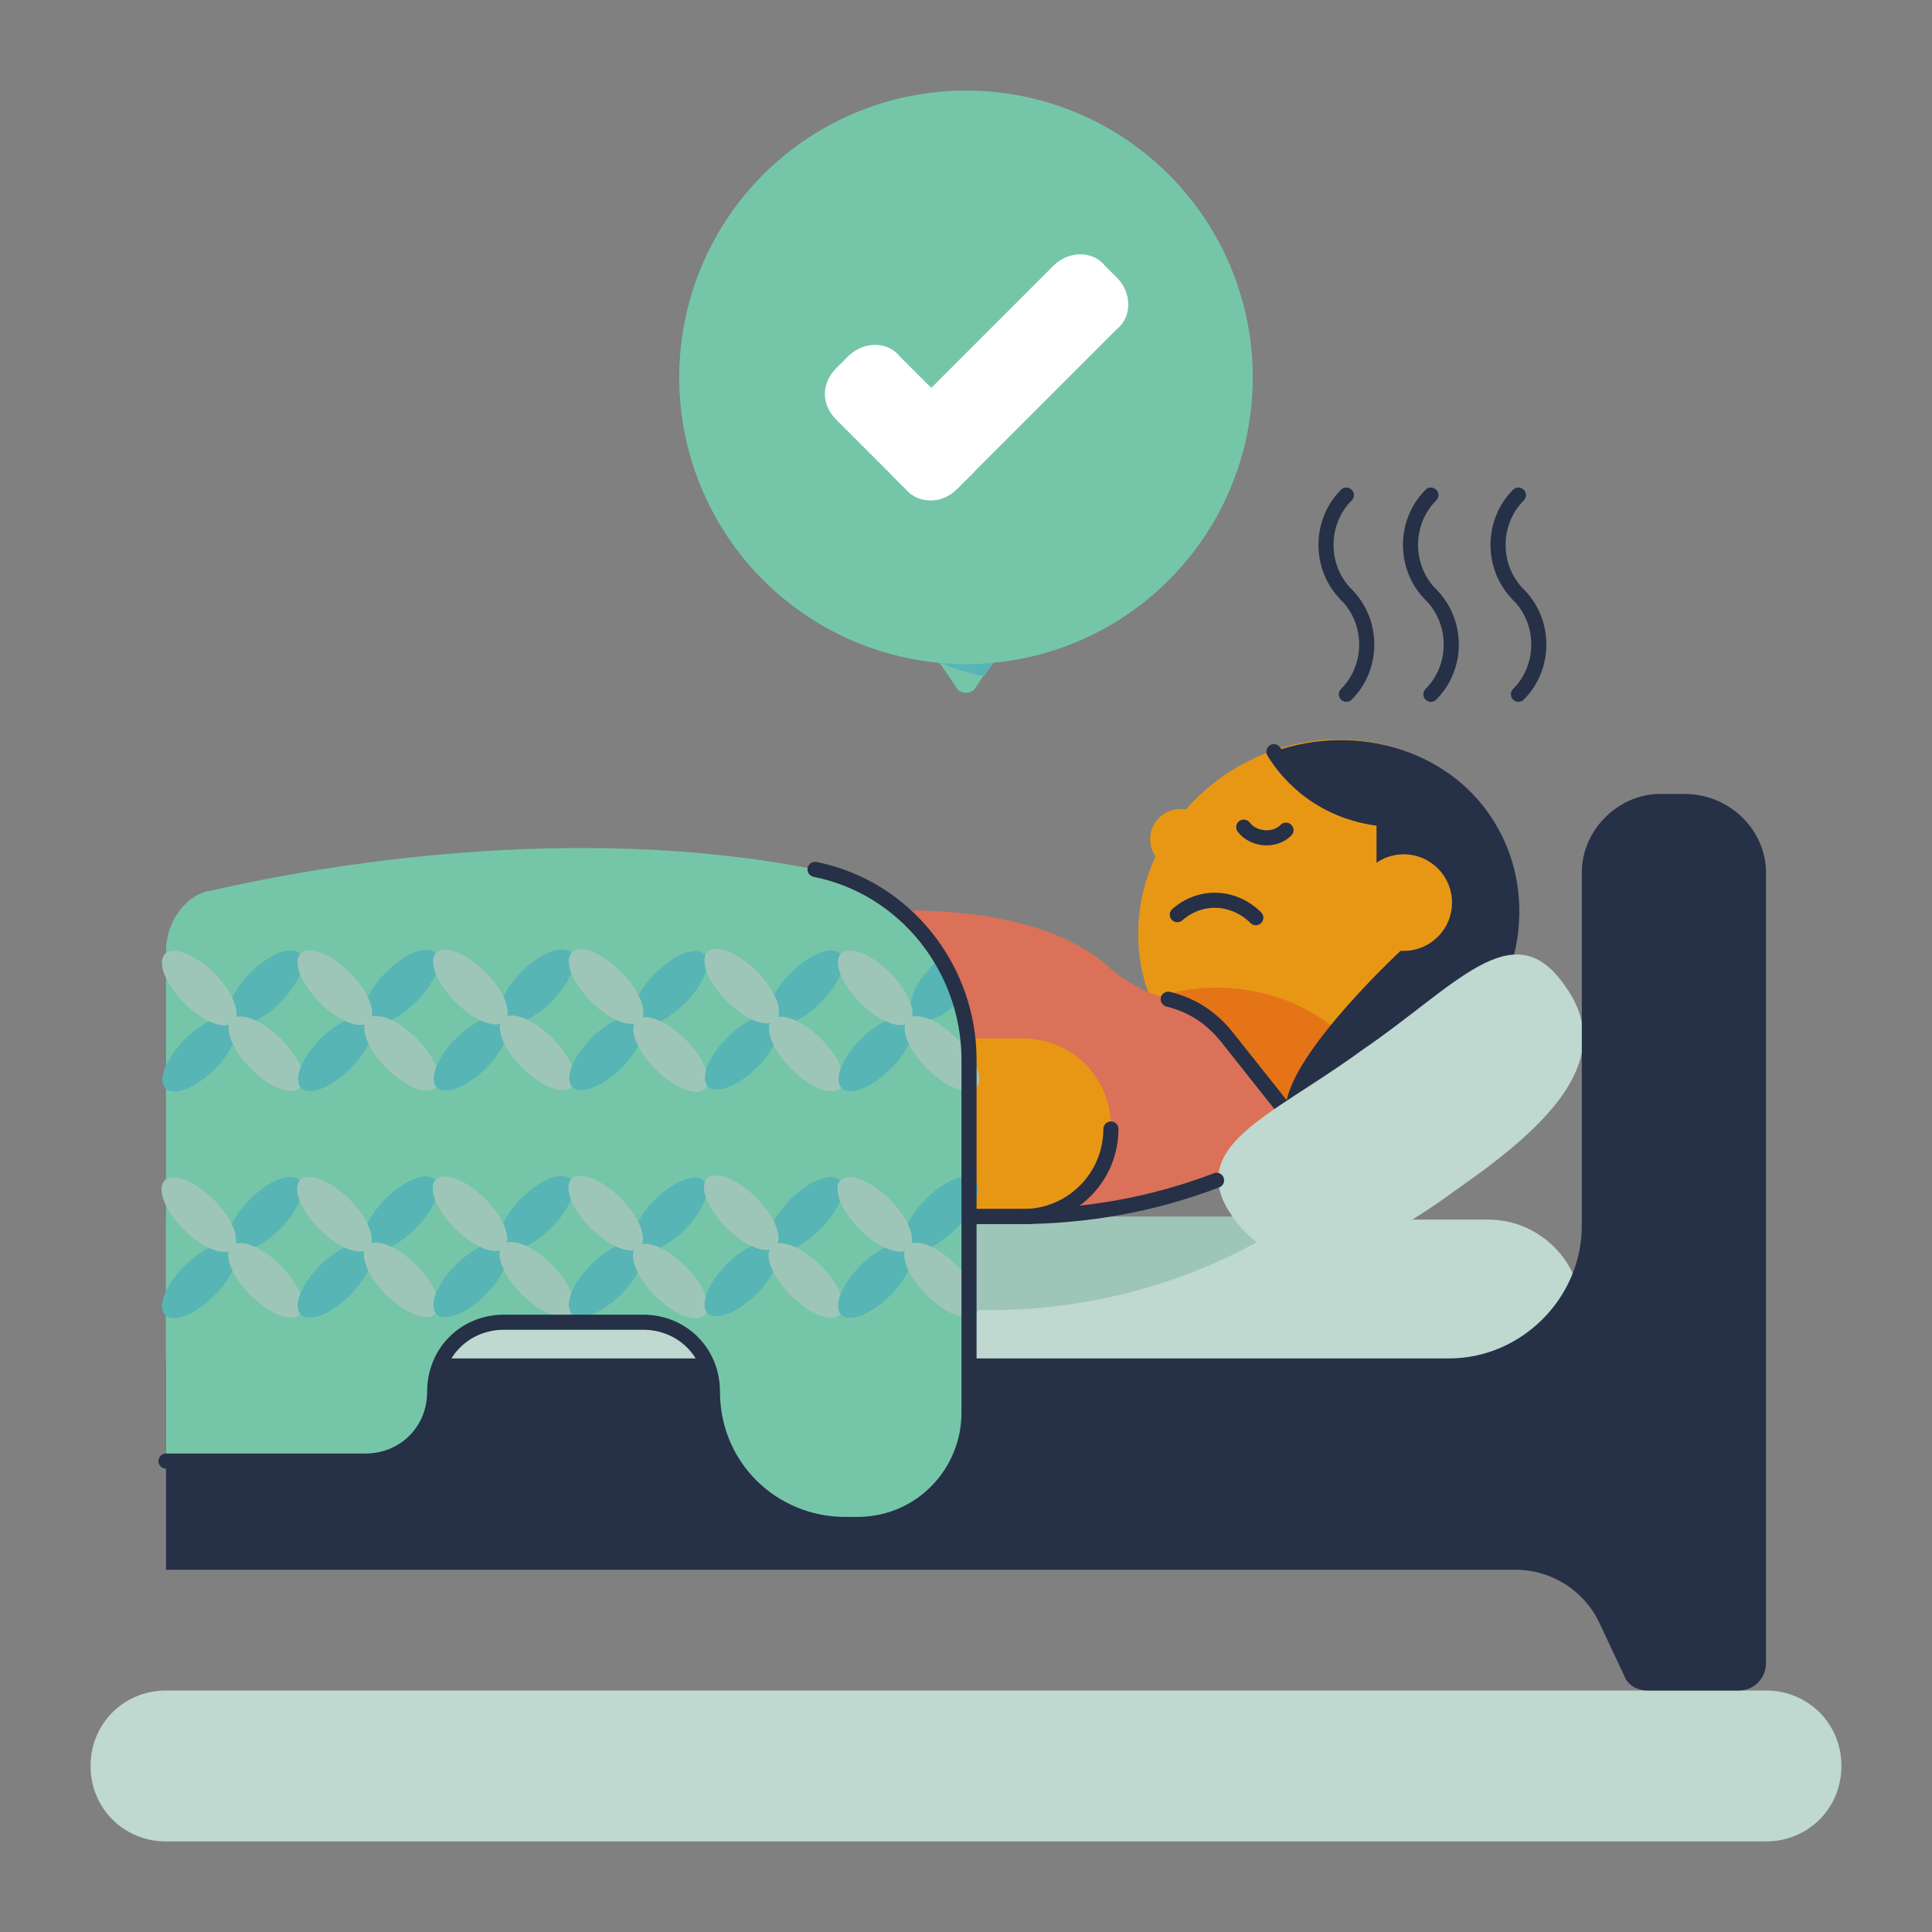 <?xml version="1.0" ?><svg style="enable-background:new 0 0 64 64;" version="1.1" viewBox="0 0 64 64" xml:space="preserve" xmlns="http://www.w3.org/2000/svg" xmlns:xlink="http://www.w3.org/1999/xlink"><rect x="0" y="0" width="64" height="64" fill="#808080" stroke="none"/><style type="text/css">
	.st0{fill:#75C6A8;}
	.st1{fill:#57B5B5;}
	.st2{fill:#263047;}
	.st3{fill:#DB7158;}
	.st4{fill:none;stroke:#263047;stroke-width:0.5;stroke-linecap:round;stroke-miterlimit:10;}
	.st5{fill:none;stroke:#EA8B78;stroke-width:2;stroke-linecap:round;stroke-miterlimit:10;}
	.st6{fill:#E89715;}
	.st7{fill:none;stroke:#263047;stroke-linecap:round;stroke-miterlimit:10;}
	.st8{fill:none;stroke:#263047;stroke-width:0.5;stroke-linecap:round;stroke-linejoin:round;stroke-miterlimit:10;}
	.st9{fill:#456BA8;}
	.st10{fill:#9EC6B8;}
	.st11{fill:#C14F46;}
	.st12{fill:#BFD8D0;}
	.st13{fill:#E57417;}
	.st14{fill:none;stroke:#9EC6B8;stroke-width:0.75;stroke-linecap:round;stroke-linejoin:round;stroke-miterlimit:10;}
	.st15{fill:#FFFFFF;}
	.st16{fill:#D8EAE3;}
	.st17{fill:none;stroke:#DB7158;stroke-linecap:round;stroke-miterlimit:10;}
	.st18{fill:none;stroke:#BFD8D0;stroke-width:0.5;stroke-linecap:round;stroke-miterlimit:10;}
	.st19{fill:none;stroke:#263047;stroke-width:0.5;stroke-linecap:round;stroke-miterlimit:10;stroke-dasharray:1.046,1.046;}
	.st20{fill:#75C6A8;stroke:#75C6A8;stroke-width:0.25;stroke-linejoin:round;stroke-miterlimit:10;}
	.st21{fill:#EF8873;}
	.st22{fill:none;stroke:#263047;stroke-width:0.5;stroke-miterlimit:10;}
	.st23{fill:none;stroke:#263047;stroke-width:0.5;stroke-linecap:round;stroke-miterlimit:10;stroke-dasharray:1.812,1.812;}
	.st24{fill:none;stroke:#263047;stroke-linecap:round;stroke-miterlimit:10;stroke-dasharray:1.912,1.912;}
	.st25{fill:none;}
	.st26{fill:none;stroke:#EA8B78;stroke-linecap:round;stroke-miterlimit:10;}
	.st27{fill:none;stroke:#263047;stroke-width:3;stroke-miterlimit:10;}
	.st28{fill:none;stroke:#BFD8D0;stroke-miterlimit:10;}
	.st29{fill:none;stroke:#BFD8D0;stroke-width:0.5;stroke-miterlimit:10;}
	.st30{fill:none;stroke:#9EC6B8;stroke-width:0.5;stroke-miterlimit:10;}
	.st31{fill:none;stroke:#75C6A8;stroke-width:0.5;stroke-miterlimit:10;}
	.st32{fill:none;stroke:#F9F9F9;stroke-width:0.5;stroke-linecap:round;stroke-linejoin:round;stroke-miterlimit:10;}
	.st33{fill:none;stroke:#9EC6B8;stroke-width:0.5;stroke-linecap:round;stroke-linejoin:round;stroke-miterlimit:10;}
	.st34{fill:#EA8B78;}
	.st35{fill:none;stroke:#EA8B78;stroke-width:0.75;stroke-linecap:round;stroke-miterlimit:10;}
</style><g id="Layer_1"/><g id="artworks"><path class="st12" d="M52.5,45.1H5.5v-4.7h43.8c1.7,0,3.1,1.4,3.1,3.1V45.1z"/><path class="st10" d="M42.4,40.7L42.4,40.7l-0.3-0.4H21.2l-2.4,3.1h14C36.1,43.4,39.5,42.5,42.4,40.7z"/><ellipse class="st6" cx="44" cy="30.6" rx="6.4" ry="6" transform="matrix(0.866 -0.5 0.5 0.866 -9.396 26.097)"/><path class="st13" d="M45.8,36.3c-0.1-0.2-0.2-0.5-0.3-0.7c-1.4-2.5-4.6-3.5-7.4-2.5c0.1,0.2,0.2,0.5,0.3,0.7   C39.9,36.3,43,37.3,45.8,36.3z"/><path class="st2" d="M49.6,27.4c-1.4-2.5-4.6-3.5-7.4-2.5c0.3,0.5,1.3,1.9,3.4,2.2v1.8l0.9,2.5c0,0-3.7,3.4-3.9,5.2   c1.4,0.2,3,0,4.4-0.8C50.1,34,51.2,30.2,49.6,27.4z"/><path class="st4" d="M42.2,24.9c0.3,0.5,1.3,1.9,3.4,2.2"/><path class="st3" d="M27.6,30.3c0,0,6.3-0.9,9.2,1.8c0.5,0.4,1,0.7,1.6,0.9l0.3,0.1c0.8,0.2,1.4,0.6,1.9,1.2l2.7,3.4l0,0   c-2.9,1.7-6.2,2.7-9.6,2.7h-14"/><path class="st6" d="M33.9,40.3h-6.4v-5.9h6.4c1.6,0,2.9,1.3,2.9,2.9v0C36.8,39,35.5,40.3,33.9,40.3z"/><path class="st4" d="M36.8,37.4c0,1.6-1.3,2.9-2.9,2.9h-6.4"/><path class="st4" d="M38.7,33.1c0.8,0.2,1.4,0.6,1.9,1.2l2.7,3.4"/><path class="st12" d="M51.8,32.6c1.8,2.4-0.4,4.6-3.4,6.7c-3,2.2-5.7,3.5-7.5,1.1c-1.8-2.4,1.2-3.4,4.2-5.6   C48.2,32.7,50.1,30.2,51.8,32.6z"/><path class="st12" d="M58.5,61h-53C4.1,61,3,59.9,3,58.5v0C3,57.1,4.1,56,5.5,56h53c1.4,0,2.5,1.1,2.5,2.5v0   C61,59.9,59.9,61,58.5,61z"/><path class="st2" d="M55.8,26.3h-0.8c-1.4,0-2.6,1.2-2.6,2.6v11.7c0,2.4-2,4.4-4.4,4.4H5.5V52h44.7c1.2,0,2.3,0.7,2.8,1.8l0.8,1.7   c0.1,0.3,0.4,0.5,0.8,0.5h3c0.5,0,0.9-0.4,0.9-0.9V52v-3v0v-3.9V28.9C58.5,27.5,57.3,26.3,55.8,26.3z"/><path class="st4" d="M40.3,39.1c-2.1,0.8-4.3,1.2-6.6,1.2h-14"/><path class="st0" d="M5.5,31.5v16.9h6.6c1.3,0,2.3-1,2.3-2.3v0c0-1.3,1-2.3,2.3-2.3h4.6c1.3,0,2.3,1,2.3,2.3v0c0,2.5,2,4.4,4.4,4.4   h0.4c2.1,0,3.7-1.7,3.7-3.7l0-11.7c0-3-2.1-5.7-5.1-6.3c-8.1-1.6-16.5-0.1-20,0.7C6.2,29.6,5.5,30.5,5.5,31.5z"/><g><g><g><ellipse class="st1" cx="8.8" cy="40.2" rx="1.6" ry="0.7" transform="matrix(0.707 -0.707 0.707 0.707 -25.865 18.02)"/><ellipse class="st1" cx="6.6" cy="42.4" rx="1.6" ry="0.7" transform="matrix(0.707 -0.707 0.707 0.707 -28.04 17.119)"/></g><g><ellipse class="st10" cx="6.6" cy="40.2" rx="0.7" ry="1.6" transform="matrix(0.707 -0.707 0.707 0.707 -26.502 16.482)"/><ellipse class="st10" cx="8.8" cy="42.4" rx="0.7" ry="1.6" transform="matrix(0.707 -0.707 0.707 0.707 -27.403 18.657)"/></g></g><g><g><ellipse class="st1" cx="13.3" cy="40.2" rx="1.6" ry="0.7" transform="matrix(0.707 -0.707 0.707 0.707 -24.554 21.186)"/><ellipse class="st1" cx="11.1" cy="42.4" rx="1.6" ry="0.7" transform="matrix(0.707 -0.707 0.707 0.707 -26.729 20.285)"/></g><g><ellipse class="st10" cx="11.1" cy="40.2" rx="0.7" ry="1.6" transform="matrix(0.707 -0.707 0.707 0.707 -25.191 19.648)"/><ellipse class="st10" cx="13.3" cy="42.4" rx="0.7" ry="1.6" transform="matrix(0.707 -0.707 0.707 0.707 -26.092 21.823)"/></g></g><g><g><ellipse class="st1" cx="17.8" cy="40.2" rx="1.6" ry="0.7" transform="matrix(0.707 -0.707 0.707 0.707 -23.243 24.351)"/><ellipse class="st1" cx="15.6" cy="42.4" rx="1.6" ry="0.7" transform="matrix(0.707 -0.707 0.707 0.707 -25.418 23.45)"/></g><g><ellipse class="st10" cx="15.6" cy="40.2" rx="0.7" ry="1.6" transform="matrix(0.707 -0.707 0.707 0.707 -23.88 22.813)"/><ellipse class="st10" cx="17.8" cy="42.4" rx="0.7" ry="1.6" transform="matrix(0.707 -0.707 0.707 0.707 -24.781 24.988)"/></g></g><g><g><ellipse class="st1" cx="22.2" cy="40.2" rx="1.6" ry="0.7" transform="matrix(0.707 -0.707 0.707 0.707 -21.932 27.516)"/><ellipse class="st1" cx="20.1" cy="42.4" rx="1.6" ry="0.7" transform="matrix(0.707 -0.707 0.707 0.707 -24.107 26.615)"/></g><g><ellipse class="st10" cx="20.1" cy="40.2" rx="0.7" ry="1.6" transform="matrix(0.707 -0.707 0.707 0.707 -22.569 25.978)"/><ellipse class="st10" cx="22.2" cy="42.4" rx="0.7" ry="1.6" transform="matrix(0.707 -0.707 0.707 0.707 -23.47 28.153)"/></g></g><g><g><ellipse class="st1" cx="26.7" cy="40.2" rx="1.6" ry="0.7" transform="matrix(0.707 -0.707 0.707 0.707 -20.621 30.681)"/><ellipse class="st1" cx="24.6" cy="42.4" rx="1.6" ry="0.7" transform="matrix(0.707 -0.707 0.707 0.707 -22.796 29.781)"/></g><g><ellipse class="st10" cx="24.6" cy="40.2" rx="0.7" ry="1.6" transform="matrix(0.707 -0.707 0.707 0.707 -21.258 29.144)"/><ellipse class="st10" cx="26.7" cy="42.4" rx="0.7" ry="1.6" transform="matrix(0.707 -0.707 0.707 0.707 -22.159 31.319)"/></g></g><g><g><ellipse class="st1" cx="31.2" cy="40.2" rx="1.6" ry="0.7" transform="matrix(0.707 -0.707 0.707 0.707 -19.31 33.847)"/><ellipse class="st1" cx="29" cy="42.4" rx="1.6" ry="0.7" transform="matrix(0.707 -0.707 0.707 0.707 -21.485 32.946)"/></g><g><ellipse class="st10" cx="29" cy="40.2" rx="0.7" ry="1.6" transform="matrix(0.707 -0.707 0.707 0.707 -19.947 32.309)"/><ellipse class="st10" cx="31.2" cy="42.4" rx="0.7" ry="1.6" transform="matrix(0.707 -0.707 0.707 0.707 -20.848 34.484)"/></g></g></g><g><g><g><ellipse class="st1" cx="8.8" cy="32.7" rx="1.6" ry="0.7" transform="matrix(0.707 -0.707 0.707 0.707 -20.549 15.818)"/><ellipse class="st1" cx="6.6" cy="34.9" rx="1.6" ry="0.7" transform="matrix(0.707 -0.707 0.707 0.707 -22.724 14.917)"/></g><g><ellipse class="st10" cx="6.6" cy="32.7" rx="0.7" ry="1.6" transform="matrix(0.707 -0.707 0.707 0.707 -21.186 14.28)"/><ellipse class="st10" cx="8.8" cy="34.9" rx="0.7" ry="1.6" transform="matrix(0.707 -0.707 0.707 0.707 -22.087 16.455)"/></g></g><g><g><ellipse class="st1" cx="13.3" cy="32.7" rx="1.6" ry="0.7" transform="matrix(0.707 -0.707 0.707 0.707 -19.238 18.983)"/><ellipse class="st1" cx="11.1" cy="34.9" rx="1.6" ry="0.7" transform="matrix(0.707 -0.707 0.707 0.707 -21.413 18.083)"/></g><g><ellipse class="st10" cx="11.1" cy="32.7" rx="0.7" ry="1.6" transform="matrix(0.707 -0.707 0.707 0.707 -19.875 17.446)"/><ellipse class="st10" cx="13.3" cy="34.9" rx="0.7" ry="1.6" transform="matrix(0.707 -0.707 0.707 0.707 -20.776 19.62)"/></g></g><g><g><ellipse class="st1" cx="17.8" cy="32.7" rx="1.6" ry="0.7" transform="matrix(0.707 -0.707 0.707 0.707 -17.927 22.149)"/><ellipse class="st1" cx="15.6" cy="34.9" rx="1.6" ry="0.7" transform="matrix(0.707 -0.707 0.707 0.707 -20.102 21.248)"/></g><g><ellipse class="st10" cx="15.6" cy="32.7" rx="0.7" ry="1.6" transform="matrix(0.707 -0.707 0.707 0.707 -18.564 20.611)"/><ellipse class="st10" cx="17.8" cy="34.9" rx="0.7" ry="1.6" transform="matrix(0.707 -0.707 0.707 0.707 -19.465 22.786)"/></g></g><g><g><ellipse class="st1" cx="22.2" cy="32.7" rx="1.6" ry="0.7" transform="matrix(0.707 -0.707 0.707 0.707 -16.616 25.314)"/><ellipse class="st1" cx="20.1" cy="34.9" rx="1.6" ry="0.7" transform="matrix(0.707 -0.707 0.707 0.707 -18.791 24.413)"/></g><g><ellipse class="st10" cx="20.1" cy="32.7" rx="0.7" ry="1.6" transform="matrix(0.707 -0.707 0.707 0.707 -17.253 23.776)"/><ellipse class="st10" cx="22.2" cy="34.9" rx="0.7" ry="1.6" transform="matrix(0.707 -0.707 0.707 0.707 -18.154 25.951)"/></g></g><g><g><ellipse class="st1" cx="26.7" cy="32.7" rx="1.6" ry="0.7" transform="matrix(0.707 -0.707 0.707 0.707 -15.304 28.479)"/><ellipse class="st1" cx="24.6" cy="34.9" rx="1.6" ry="0.7" transform="matrix(0.707 -0.707 0.707 0.707 -17.479 27.578)"/></g><g><ellipse class="st10" cx="24.6" cy="32.7" rx="0.7" ry="1.6" transform="matrix(0.707 -0.707 0.707 0.707 -15.941 26.942)"/><ellipse class="st10" cx="26.7" cy="34.9" rx="0.7" ry="1.6" transform="matrix(0.707 -0.707 0.707 0.707 -16.842 29.116)"/></g></g><g><g><path class="st1" d="M31.7,33.2c0.1-0.1,0.2-0.2,0.2-0.3c-0.1-0.4-0.3-0.8-0.5-1.2c-0.3,0.1-0.5,0.2-0.7,0.5      c-0.4,0.4-0.6,1-0.6,1.6C30.7,33.9,31.3,33.7,31.7,33.2z"/><ellipse class="st1" cx="29" cy="34.9" rx="1.6" ry="0.7" transform="matrix(0.707 -0.707 0.707 0.707 -16.168 30.744)"/></g><g><ellipse class="st10" cx="29" cy="32.7" rx="0.7" ry="1.6" transform="matrix(0.707 -0.707 0.707 0.707 -14.63 30.107)"/><ellipse class="st10" cx="31.2" cy="34.9" rx="0.7" ry="1.6" transform="matrix(0.707 -0.707 0.707 0.707 -15.531 32.282)"/></g></g></g><path class="st4" d="M5.5,48.4h6.6c1.3,0,2.3-1,2.3-2.3v0c0-1.3,1-2.3,2.3-2.3h4.6c1.3,0,2.3,1,2.3,2.3v0c0,2.5,2,4.4,4.4,4.4h0.4   c2.1,0,3.7-1.7,3.7-3.7l0-11.7c0-3-2.1-5.7-5.1-6.3"/><circle class="st6" cx="39.1" cy="27.8" r="1"/><path class="st4" d="M39,30.3c0.8-0.7,1.9-0.6,2.6,0.1"/><path class="st4" d="M42.6,27.5c-0.4,0.4-1.1,0.3-1.4-0.1"/><circle class="st6" cx="46.5" cy="29.9" r="1.6"/><path class="st0" d="M33.8,20.6l-1.5,2.2c-0.1,0.2-0.5,0.2-0.6,0l-1.5-2.2l1.8-1.8L33.8,20.6z"/><path class="st1" d="M30.2,20.6l0.8,1.3c0.5,0.2,1,0.4,1.6,0.5l1.2-1.7L32,18.8L30.2,20.6z"/><circle class="st0" cx="32" cy="12.5" r="9.5"/><path class="st15" d="M30,16.2l-0.4-0.4c-0.5-0.5-0.5-1.3,0-1.7l5.3-5.3c0.5-0.5,1.3-0.5,1.7,0L37,9.2c0.5,0.5,0.5,1.3,0,1.7   l-5.3,5.3C31.2,16.7,30.5,16.7,30,16.2z"/><path class="st15" d="M27.7,12.2l0.4-0.4c0.5-0.5,1.3-0.5,1.7,0l2.3,2.3c0.5,0.5,0.5,1.3,0,1.7l-0.4,0.4c-0.5,0.5-1.3,0.5-1.7,0   l-2.3-2.3C27.2,13.4,27.2,12.7,27.7,12.2z"/><g><path class="st4" d="M44.6,19.7c-0.9-0.9-0.9-2.4,0-3.3"/><path class="st4" d="M44.6,19.7c0.9,0.9,0.9,2.4,0,3.3"/></g><g><path class="st4" d="M47.4,19.7c-0.9-0.9-0.9-2.4,0-3.3"/><path class="st4" d="M47.4,19.7c0.9,0.9,0.9,2.4,0,3.3"/></g><g><path class="st4" d="M50.3,19.7c-0.9-0.9-0.9-2.4,0-3.3"/><path class="st4" d="M50.3,19.7c0.9,0.9,0.9,2.4,0,3.3"/></g></g></svg>